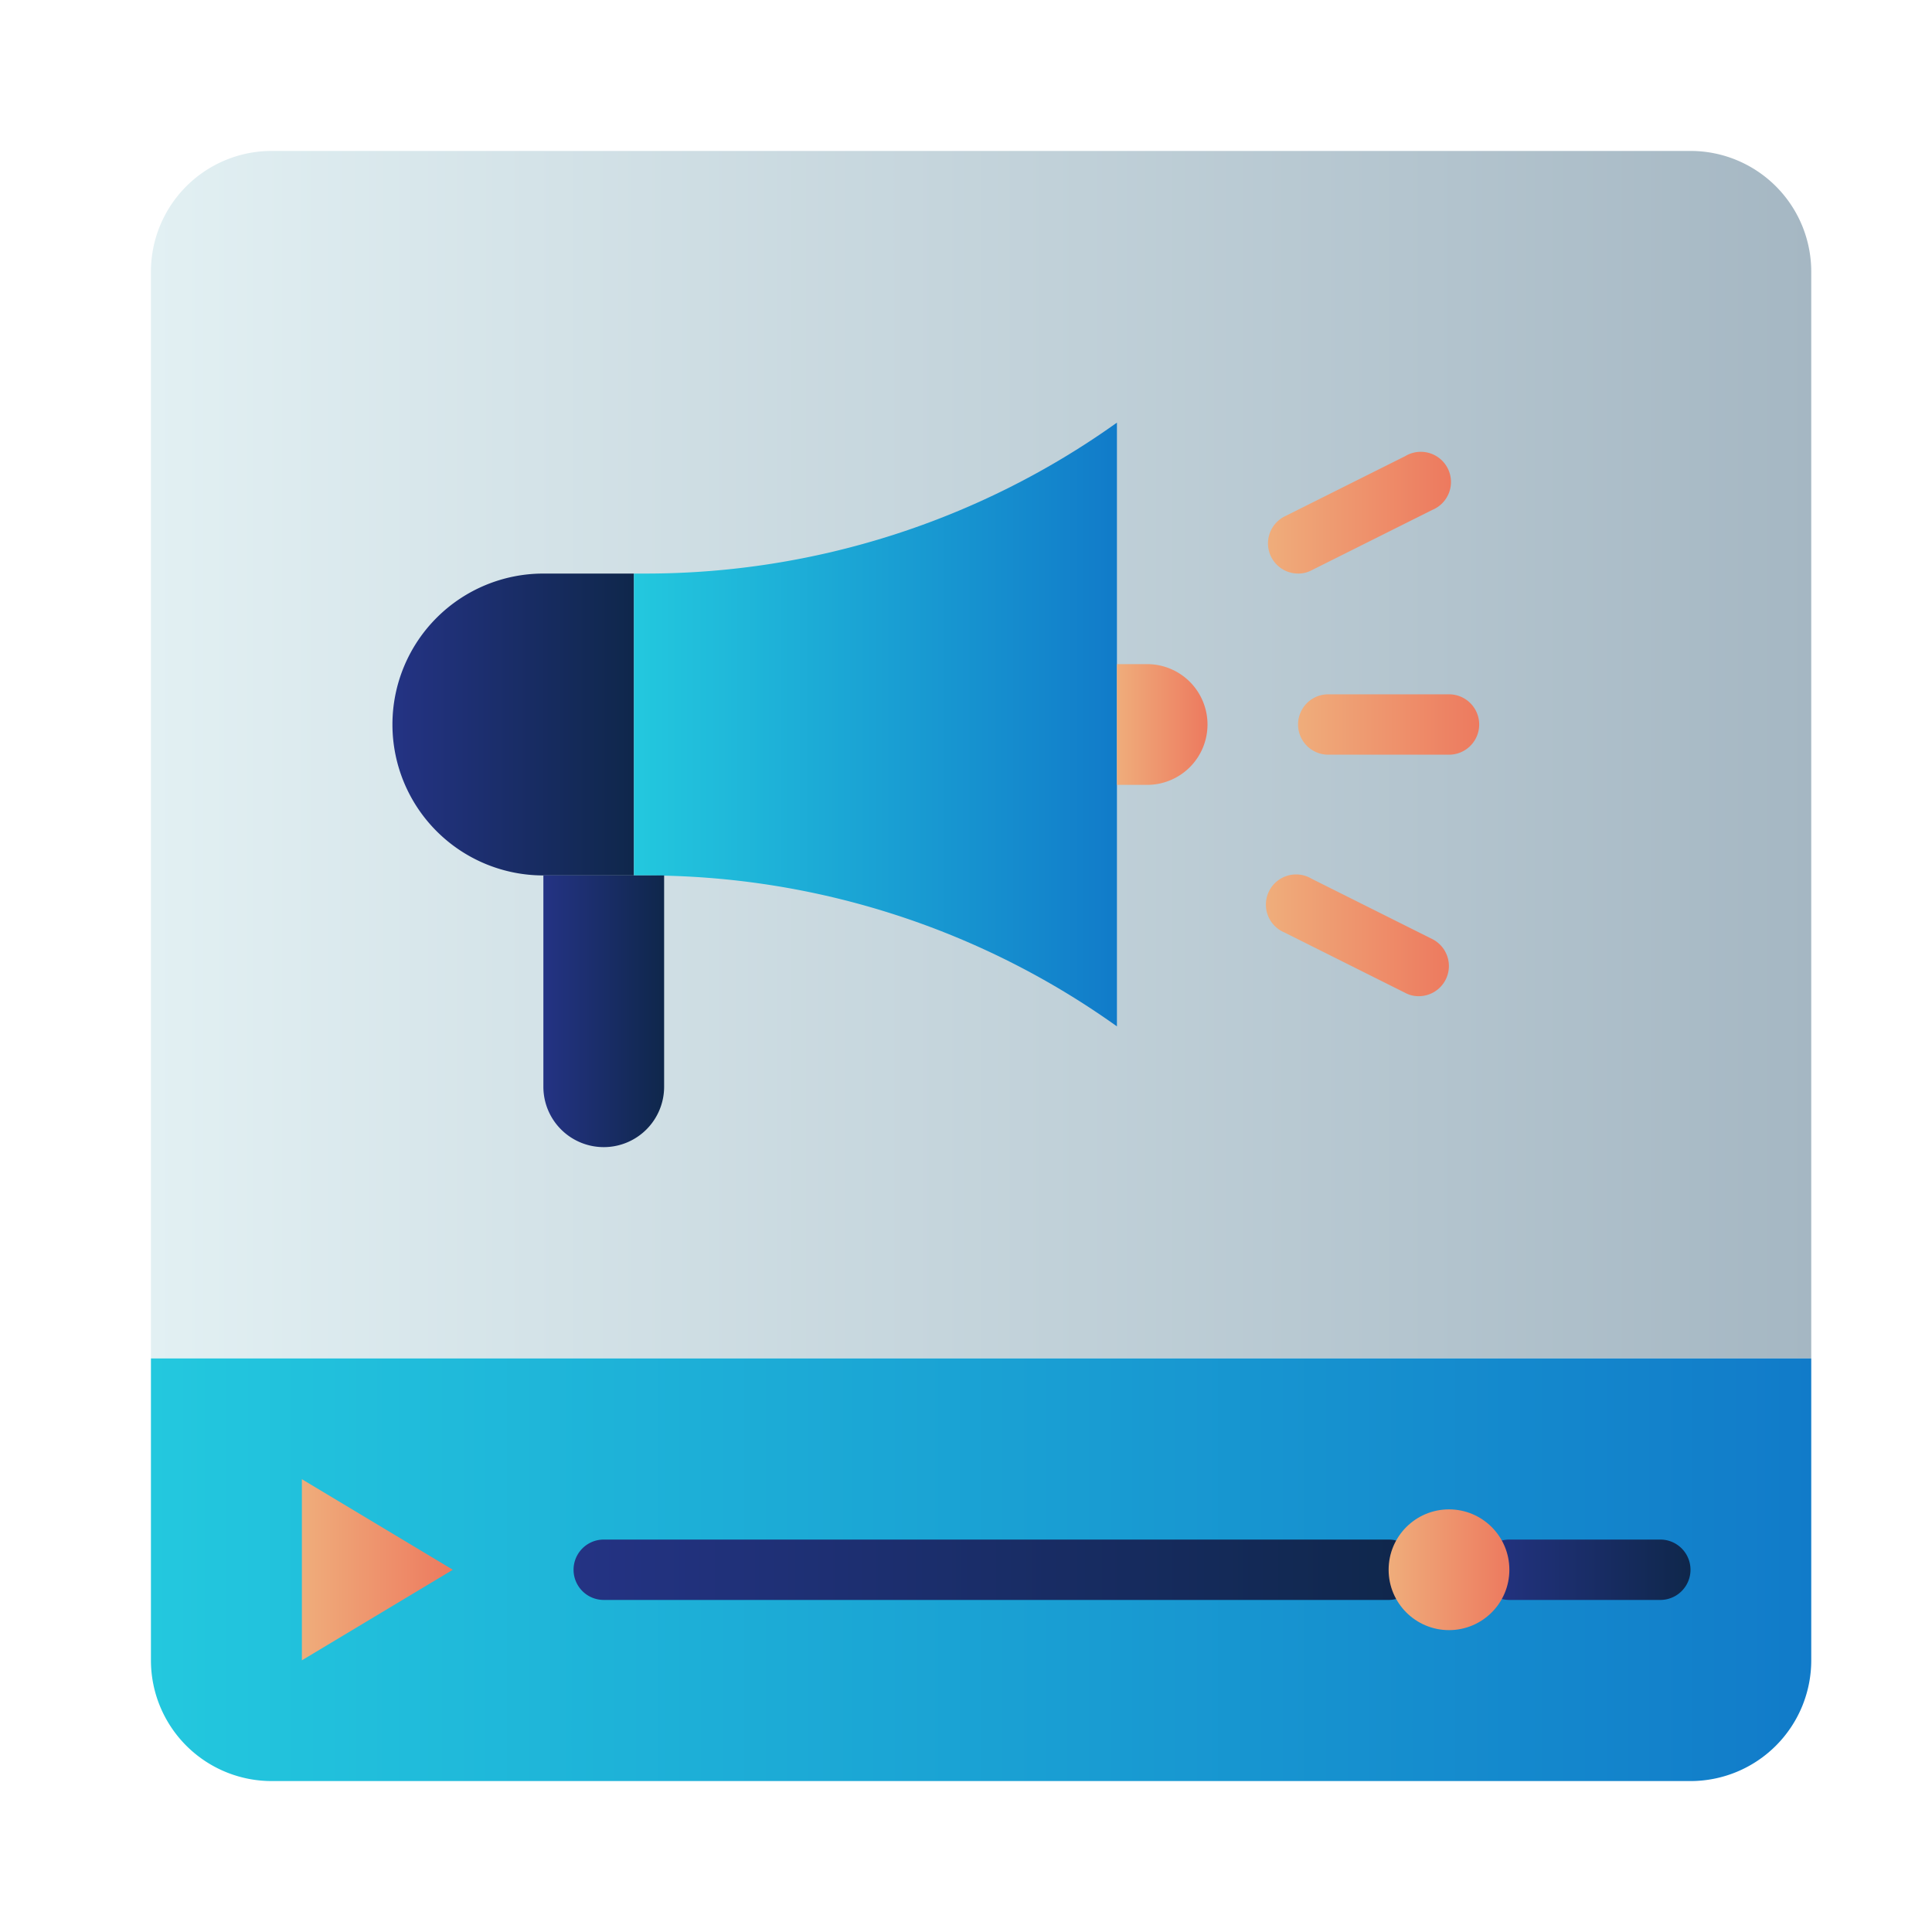 <svg xmlns="http://www.w3.org/2000/svg" xmlns:xlink="http://www.w3.org/1999/xlink" viewBox="0 0 64 64"><defs><style>.cls-1{fill:url(#linear-gradient);}.cls-2{fill:url(#linear-gradient-2);}.cls-3{fill:url(#linear-gradient-3);}.cls-4{fill:url(#linear-gradient-4);}.cls-5{fill:url(#linear-gradient-5);}.cls-6{fill:url(#linear-gradient-6);}.cls-7{fill:url(#linear-gradient-7);}.cls-8{fill:url(#linear-gradient-8);}.cls-9{fill:url(#linear-gradient-9);}.cls-10{fill:url(#linear-gradient-10);}.cls-11{fill:url(#linear-gradient-11);}.cls-12{fill:url(#linear-gradient-12);}.cls-13{fill:url(#linear-gradient-13);}</style><linearGradient id="linear-gradient" x1="5" y1="25" x2="60" y2="25" gradientUnits="userSpaceOnUse"><stop offset="0" stop-color="#e2f0f3"/><stop offset="1" stop-color="#a5b7c3"/></linearGradient><linearGradient id="linear-gradient-2" x1="5" y1="52" x2="60" y2="52" gradientUnits="userSpaceOnUse"><stop offset="0" stop-color="#23c8de"/><stop offset="1" stop-color="#117bc9"/></linearGradient><linearGradient id="linear-gradient-3" x1="49" y1="52" x2="56" y2="52" gradientUnits="userSpaceOnUse"><stop offset="0" stop-color="#243384"/><stop offset="1" stop-color="#0f274b"/></linearGradient><linearGradient id="linear-gradient-4" x1="19" x2="47" xlink:href="#linear-gradient-3"/><linearGradient id="linear-gradient-5" x1="13" y1="24" x2="21" y2="24" xlink:href="#linear-gradient-3"/><linearGradient id="linear-gradient-6" x1="21" y1="24" x2="37" y2="24" xlink:href="#linear-gradient-2"/><linearGradient id="linear-gradient-7" x1="18" y1="33.5" x2="22" y2="33.5" xlink:href="#linear-gradient-3"/><linearGradient id="linear-gradient-8" x1="37" y1="24" x2="40" y2="24" gradientUnits="userSpaceOnUse"><stop offset="0" stop-color="#efad7b"/><stop offset="1" stop-color="#ed7a5f"/></linearGradient><linearGradient id="linear-gradient-9" x1="43" x2="49" xlink:href="#linear-gradient-8"/><linearGradient id="linear-gradient-10" x1="42" y1="17" x2="48" y2="17" xlink:href="#linear-gradient-8"/><linearGradient id="linear-gradient-11" x1="42" y1="31" x2="48" y2="31" xlink:href="#linear-gradient-8"/><linearGradient id="linear-gradient-12" x1="10" y1="52" x2="15" y2="52" xlink:href="#linear-gradient-8"/><linearGradient id="linear-gradient-13" x1="46" y1="52" x2="50" y2="52" xlink:href="#linear-gradient-8"/></defs><title>video comercil</title><g id="video_comercil" data-name="video comercil"><path class="cls-1" d="M60,9V45H5V9A4,4,0,0,1,9,5H56A4,4,0,0,1,60,9Z"/><path class="cls-2" d="M60,45V55a4,4,0,0,1-4,4H9a4,4,0,0,1-4-4V45Z"/><path class="cls-3" d="M55,53H50a1,1,0,0,1,0-2h5a1,1,0,0,1,0,2Z"/><path class="cls-4" d="M46,53H20a1,1,0,0,1,0-2H46a1,1,0,0,1,0,2Z"/><path class="cls-5" d="M18,19h3a0,0,0,0,1,0,0V29a0,0,0,0,1,0,0H18a5,5,0,0,1-5-5v0A5,5,0,0,1,18,19Z"/><path class="cls-6" d="M37,34h0a26.85,26.85,0,0,0-15.6-5H21V19h.4A26.85,26.85,0,0,0,37,14h0Z"/><path class="cls-7" d="M18,29h4a0,0,0,0,1,0,0v7a2,2,0,0,1-2,2h0a2,2,0,0,1-2-2V29A0,0,0,0,1,18,29Z"/><path class="cls-8" d="M37,22h1a2,2,0,0,1,2,2v0a2,2,0,0,1-2,2H37a0,0,0,0,1,0,0V22A0,0,0,0,1,37,22Z"/><path class="cls-9" d="M48,25H44a1,1,0,0,1,0-2h4a1,1,0,0,1,0,2Z"/><path class="cls-10" d="M43,19a1,1,0,0,1-.89-.55,1,1,0,0,1,.44-1.34l4-2a1,1,0,1,1,.9,1.78l-4,2A.93.93,0,0,1,43,19Z"/><path class="cls-11" d="M47,33a.93.93,0,0,1-.45-.11l-4-2a1,1,0,1,1,.9-1.78l4,2a1,1,0,0,1,.44,1.34A1,1,0,0,1,47,33Z"/><polygon class="cls-12" points="15 52 10 55 10 49 15 52"/><circle class="cls-13" cx="48" cy="52" r="2"/></g></svg>
